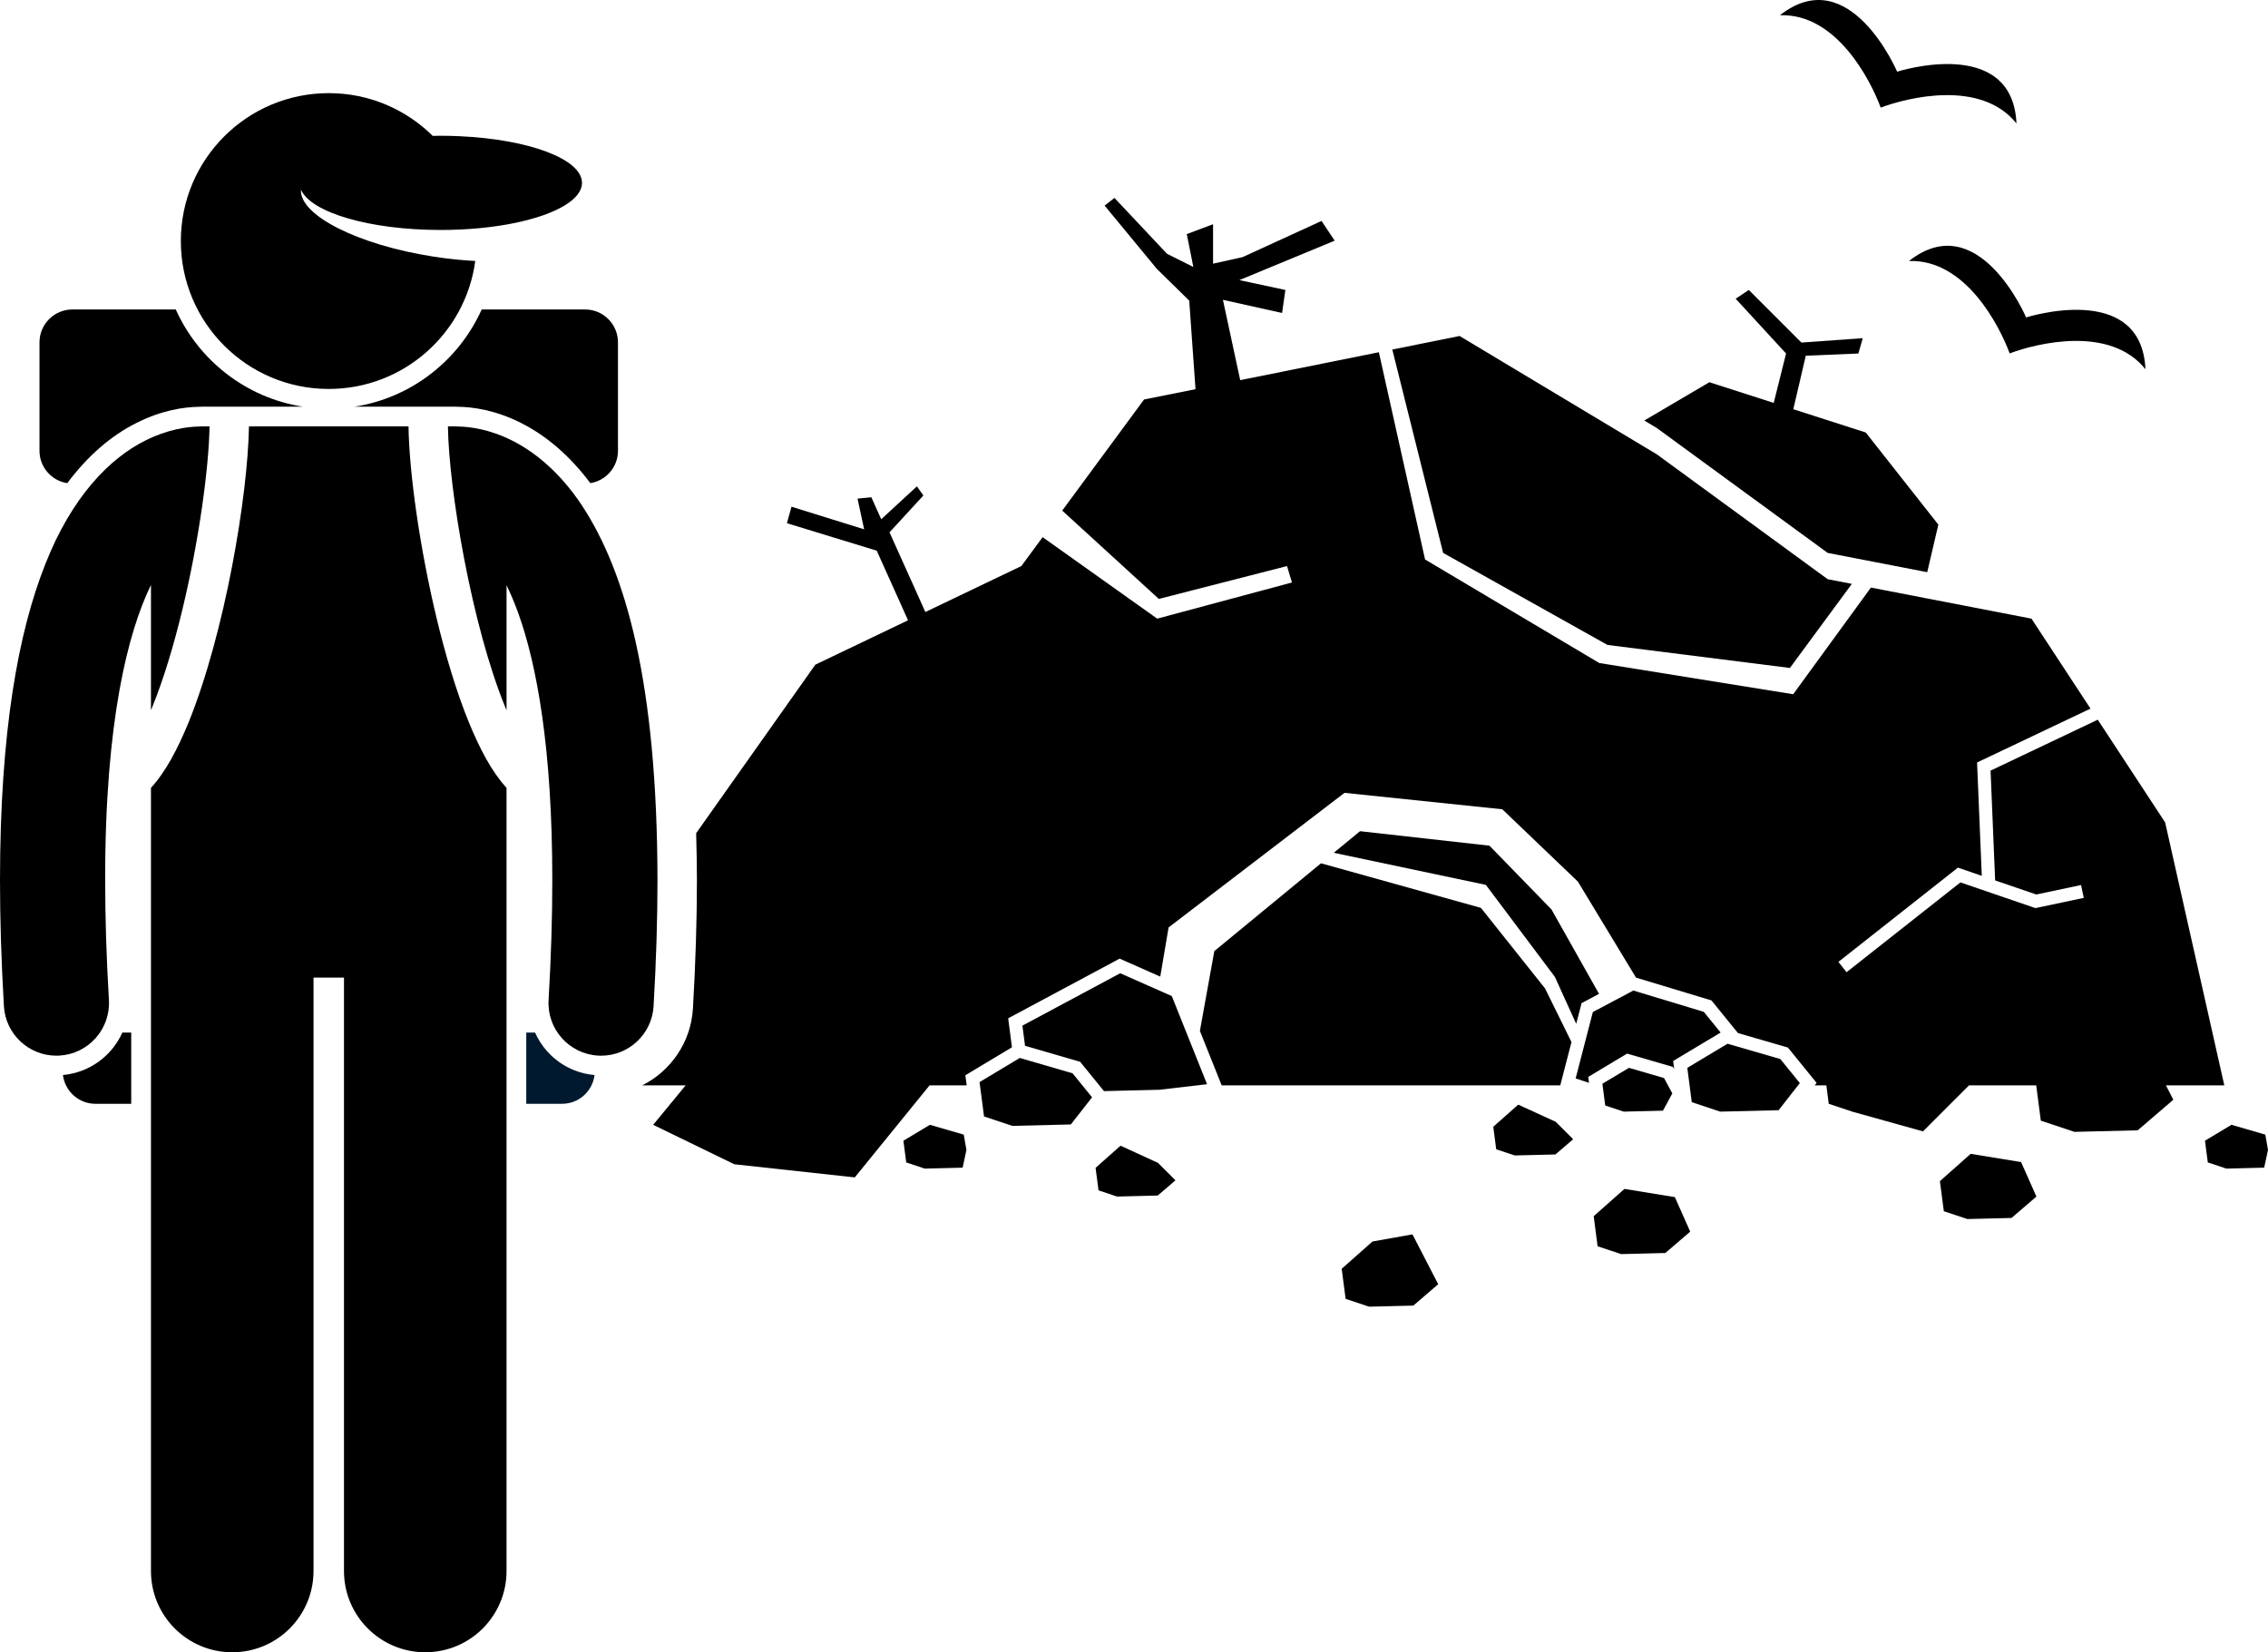 <svg version="1.1" id="Layer_1" xmlns="http://www.w3.org/2000/svg" xmlns:xlink="http://www.w3.org/1999/xlink" x="0px" y="0px" viewBox="0 0 345.016 251.351" enable-background="new 0 0 345.016 251.351" xml:space="preserve">
<g>
<polygon points="278.036,84.112 293.177,87.043 294.869,79.812 283.824,65.794 272.804,62.251 274.703,54.112 
		282.703,53.778 283.369,51.444 274.036,52.112 266.036,44.112 264.036,45.444 271.703,53.778 269.824,61.293 
		260.035,58.146 250.134,63.971 252.036,65.112 	" id="id_209"></polygon>
<path d="M338.369,165.112l-9-40l-10.25-15.628l-16.307,7.746l0.696,16.7l6.256,2.144l6.814-1.44l0.413,1.954
		l-7.354,1.557l-11.411-3.911l-17.321,13.662v0.002l-1.24-1.573l18.179-14.337l3.632,1.245l-0.718-17.241
		l17.255-8.195l-3.177-4.842l-5.8-8.843l-24.427-4.728l-11.823,16.227l-29.5-4.75l-26.5-15.75l-7.029-31.527
		l-21.091,4.247l-0.825-3.834l-1.805-8.386l9,2l0.5-3.5l-7-1.5l14.5-6l-2-3l-12,5.5l-4.5,1v-6l-4,1.5l1,5l-4-2l-8-8.5
		l-1.499,1.166l7.952,9.627l4.922,4.832l0.675,9.521l0.279,3.944l-7.829,1.576L161.588,77.674l14.698,13.438l19.5-5
		l0.75,2.5l-20.5,5.5L158.609,81.716l-3.239,4.396l-14.602,6.99l-1.48-3.292l-3.972-8.831l5.153-5.606l-0.987-1.385
		l-5.427,5l-1.504-3.344l-2.098,0.211l1.002,4.668l-11.049-3.438l-0.699,2.506l13.666,4.18l3.282,7.299l1.48,3.291
		l-14.101,6.75l-18.133,25.637c0.066,2.327,0.112,4.693,0.116,7.146c0,6.084-0.204,12.648-0.605,19.516
		c-0.302,5.154-3.379,9.524-7.721,11.701h6.608l-4.934,6l12.334,6l18.333,2l5.259-6.473l0.258-0.316l5.858-7.211
		h5.648l-0.116-0.889l-0.085-0.649l7.087-4.254l-0.484-3.724l-0.09-0.686l16.956-9.079l6.18,2.733l1.267-7.479
		l26.763-20.475l24,2.5l11.5,11l8.842,14.609l11.474,3.467l4.036,4.967l7.595,2.204l4.37,5.377l-0.294,0.376h1.776
		l0.366,2.807l3.578,1.193l10.757,3l7-7h10.223l0.701,5.369l5.121,1.707l9.62-0.236l5.419-4.654l-1.129-2.186
		H338.369z" id="id_210"></path>
<polygon points="244.536,98.112 272.286,101.612 281.71,88.823 278.036,88.112 252.036,69.112 222.036,51.112 
		211.802,53.173 219.536,84.112 	" id="id_211"></polygon>
<polygon points="239.06,158.525 235.036,150.362 225.286,138.112 200.956,131.328 184.727,144.685 182.533,156.829 
		185.847,165.112 237.351,165.112 	" id="id_212"></polygon>
<polygon points="226.036,134.612 236.536,148.612 239.779,155.747 240.484,153.028 240.594,152.6 243.251,151.192 
		236.017,138.349 226.581,128.65 206.89,126.445 202.897,129.73 	" id="id_213"></polygon>
<path d="M19.963,157.079h-1.349c-1.581,3.522-4.967,6.089-9.041,6.458c0.31,2.462,2.391,4.376,4.936,4.376h5.453
		V157.079z" id="id_214"></path>
<path d="M90.447,163.537c-2.787-0.245-5.35-1.52-7.229-3.63c-0.762-0.857-1.37-1.812-1.825-2.828h-1.337v10.834
		h5.453C88.058,167.913,90.137,165.999,90.447,163.537z" id="id_215" style="fill: rgb(1, 25, 46);"></path>
<path d="M69.328,61.866c0.148,0,0.295,0.01,0.441,0.019c2.129,0.025,5.559,0.475,9.484,2.453
		c2.799,1.396,6.786,4.105,10.55,9.16c2.381-0.384,4.204-2.431,4.204-4.92v-16.5c0-2.762-2.238-5-5-5H73.277
		c-3.477,7.739-10.696,13.445-19.344,14.787H69.328z" id="id_216"></path>
<path d="M10.233,73.501c3.065-4.102,6.646-7.237,10.546-9.17c3.867-1.953,7.264-2.41,9.443-2.445
		c0.197-0.012,0.332-0.019,0.471-0.019h15.391c-8.648-1.342-15.868-7.048-19.345-14.787H11.008c-2.76,0-5,2.238-5,5
		v16.5C6.008,71.075,7.844,73.127,10.233,73.501z" id="id_217"></path>
<path d="M77.057,119.857c-2.283-2.501-4.066-5.936-5.735-9.979c-1.898-4.661-3.53-10.132-4.885-15.754
		c-2.621-10.917-4.189-22.267-4.292-29.258H37.874c-0.175,10.571-3.64,31.316-9.178,45.013
		c-1.668,4.039-3.45,7.472-5.731,9.976v119.133c0,6.83,5.537,12.363,12.363,12.363
		c6.828,0,12.365-5.533,12.365-12.363V148.716h4.635v90.272c0,6.83,5.537,12.363,12.363,12.363
		c6.828,0,12.365-5.533,12.365-12.363V119.857z" id="id_218"></path>
<path d="M90.973,160.581c0.158,0.008,0.316,0.014,0.473,0.014c4.205,0,7.732-3.281,7.98-7.533
		c0.402-6.934,0.592-13.301,0.592-19.156c-0.041-30.182-4.861-46.887-11.435-56.93
		c-3.285-4.988-7.127-8.184-10.678-9.957c-3.42-1.725-6.424-2.111-8.225-2.135
		c-0.119-0.004-0.234-0.018-0.351-0.018h-1.188c0.123,9.484,3.611,30.284,8.735,42.747
		c0.059,0.148,0.121,0.285,0.182,0.431V89.028c0.592,1.217,1.189,2.611,1.779,4.238
		c2.818,7.812,5.189,20.631,5.18,40.639c0,5.514-0.176,11.572-0.565,18.223
		C83.193,156.54,86.561,160.323,90.973,160.581z" id="id_219"></path>
<path d="M22.965,108.031c0.058-0.141,0.118-0.273,0.176-0.417c1.734-4.253,3.307-9.484,4.607-14.894
		c2.521-10.431,4.035-21.626,4.127-27.855h-1.182c-0.129,0-0.254,0.014-0.379,0.019
		c-1.807,0.025-4.799,0.418-8.203,2.133c-5.379,2.666-11.176,8.502-15.234,18.84
		C2.771,96.239,0.012,111.247,0,133.903c0,5.857,0.189,12.225,0.594,19.158c0.25,4.252,3.775,7.533,7.981,7.533
		c0.158,0,0.316-0.004,0.476-0.014c4.408-0.26,7.775-4.045,7.518-8.455C16.176,145.476,16,139.419,16,133.903
		c-0.035-24.215,3.496-37.818,6.965-44.918V108.031z" id="id_220"></path>
<path d="M65.827,20.672c-4.064-4.02-9.649-6.503-15.817-6.503c-12.426,0-22.5,10.074-22.5,22.5
		c0,12.428,10.074,22.5,22.5,22.5c11.399,0,20.809-8.476,22.289-19.469c-2.028-0.103-4.168-0.322-6.369-0.664
		c-11.521-1.793-20.402-6.307-20.145-10.172c1.524,3.462,10.442,6.121,21.247,6.121
		c8.153,0,15.246-1.514,18.891-3.743c1.663-1.018,2.609-2.185,2.609-3.425c0-3.634-8.125-6.629-18.645-7.096
		c-0.935-0.041-1.884-0.07-2.854-0.07C66.625,20.652,66.228,20.664,65.827,20.672z" id="id_221"></path>
<path d="M306.752,18.777c-0.606-13.498-18.153-7.873-18.153-7.873s-7.221-16.951-17.828-8.582
		c8.623-0.32,13.814,9.945,15.328,14.049C290.193,14.831,301.355,12.046,306.752,18.777z" id="id_222"></path>
<path d="M305.719,53.761c4.095-1.539,15.257-4.326,20.653,2.406c-0.606-13.5-18.152-7.875-18.152-7.875
		s-7.222-16.951-17.828-8.58C299.015,39.388,304.204,49.655,305.719,53.761z" id="id_223"></path>
<polygon points="183.62,164.935 178.258,151.527 170.409,148.056 155.532,156.023 155.933,159.093 164.315,161.527 
		167.94,165.985 176.373,165.778 	" id="id_224"></polygon>
<polygon points="248.471,150.687 242.31,153.955 239.693,164.05 241.726,164.728 241.693,164.473 241.609,163.823 
		247.516,160.278 254.502,162.308 254.689,162.655 254.611,162.058 254.525,161.405 261.746,157.074 259.188,153.928 	
		" id="id_225"></polygon>
<polygon points="166.129,166.927 163.159,163.274 155.132,160.941 149.012,164.615 149.694,169.835 154.011,171.274 
		162.9,171.055 	" id="id_226"></polygon>
<polygon points="273.796,164.762 270.827,161.107 262.796,158.777 256.679,162.448 257.36,167.668 261.679,169.107 
		270.568,168.889 	" id="id_227"></polygon>
<polygon points="254.399,166.332 253.139,163.997 247.799,162.444 243.762,164.864 244.192,168.169 247.01,169.107 
		252.976,168.96 	" id="id_228"></polygon>
<polygon points="141.462,171.11 137.429,173.531 137.86,176.835 140.677,177.773 146.438,177.631 147.017,174.926 
		146.61,172.605 	" id="id_229"></polygon>
<polygon points="339.463,171.109 335.429,173.53 335.859,176.834 338.678,177.773 344.435,177.63 345.016,174.925 
		344.61,172.604 	" id="id_230"></polygon>
<polygon points="176.159,176.903 170.461,174.29 166.663,177.655 167.111,181.085 169.929,182.024 176.117,181.871 
		178.814,179.557 	" id="id_231"></polygon>
<polygon points="236.658,170.653 230.96,168.043 227.162,171.407 227.61,174.835 230.429,175.772 236.618,175.62 
		239.315,173.306 	" id="id_232"></polygon>
<polygon points="208.786,188.862 204.103,193.011 204.701,197.587 208.279,198.778 215,198.612 218.786,195.362 
		214.869,187.778 	" id="id_233"></polygon>
<polygon points="247.12,180.862 242.438,185.011 243.035,189.587 246.613,190.778 253.334,190.612 257.12,187.362 
		254.786,182.112 	" id="id_234"></polygon>
<polygon points="299.787,175.528 295.104,179.679 295.702,184.253 299.28,185.446 306.001,185.28 309.787,182.028 
		307.453,176.778 	" id="id_235"></polygon>
</g>
</svg>